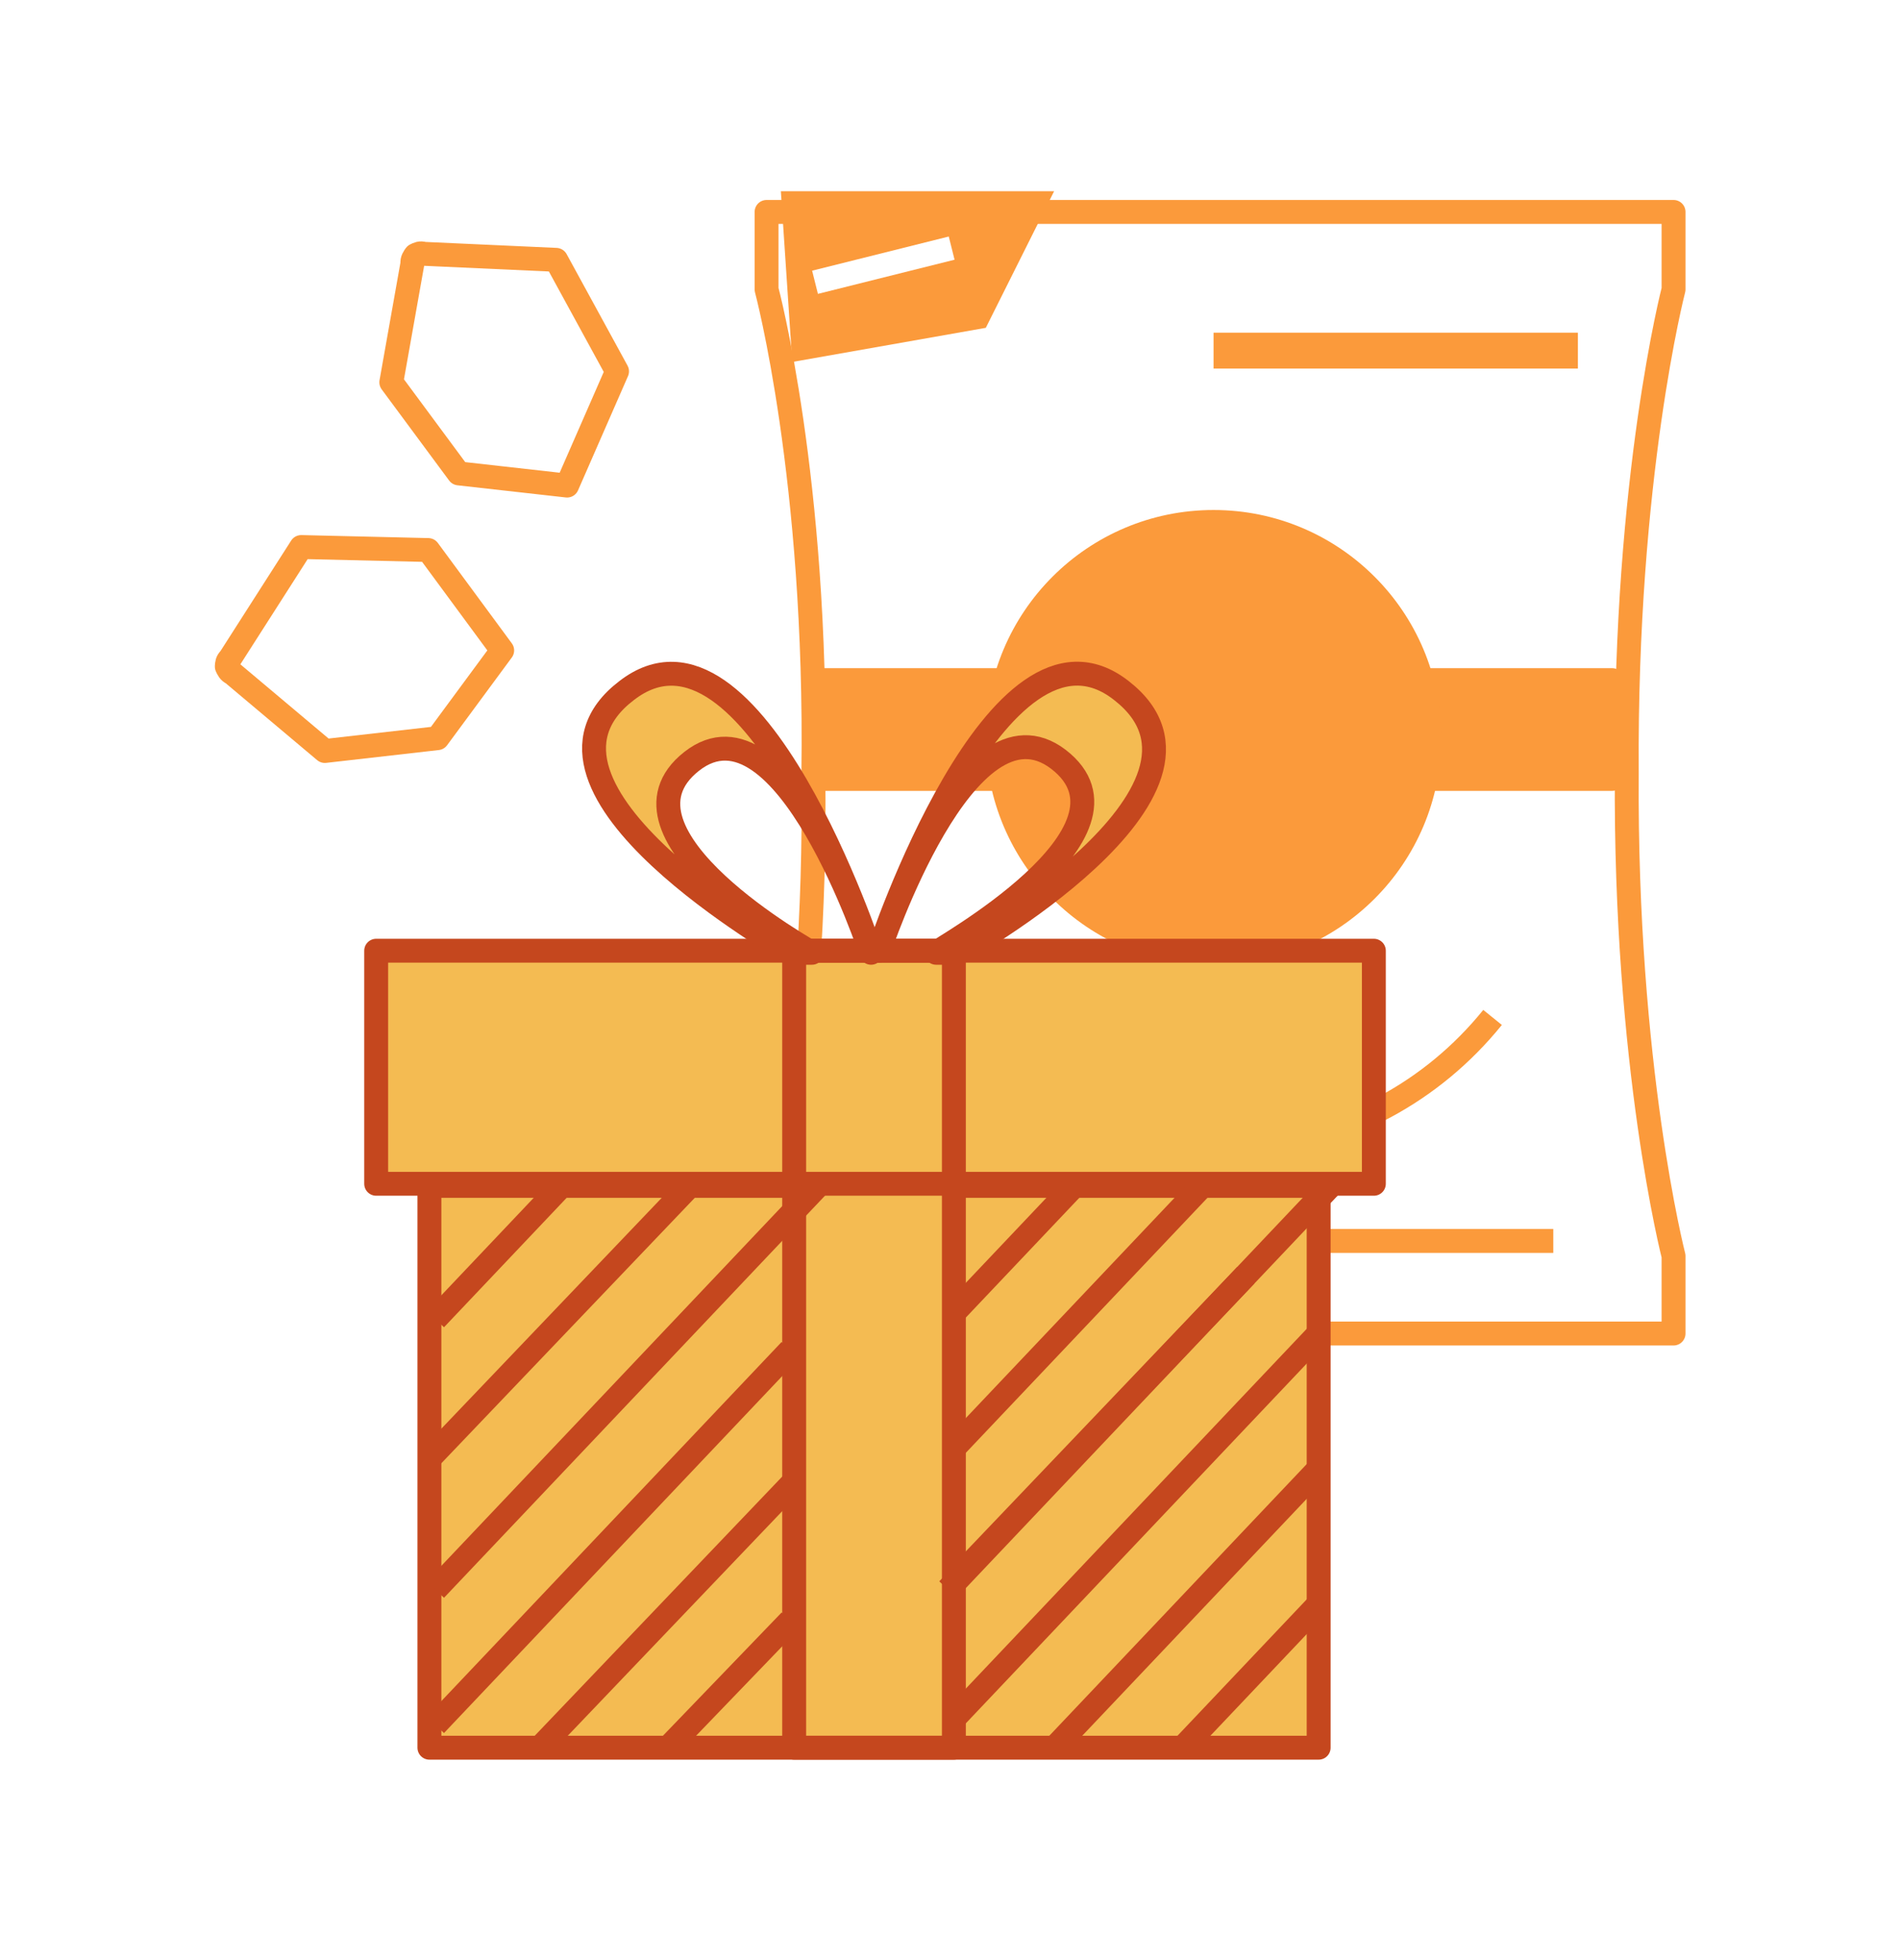 <svg width="159" height="164" viewBox="0 0 159 164" fill="none" xmlns="http://www.w3.org/2000/svg">
  <g filter="url(#bonus-filter0_d)">
    <g clip-path="url(#bonus-clip0)">
      <path d="M64.15 111.598V105.113C64.15 105.113 68.405 89.412 68.064 64.666C68.405 40.091 64.15 24.22 64.15 24.22V17.735H140.05V24.22C140.05 24.22 135.966 39.921 136.136 64.666C135.966 89.242 140.05 105.113 140.05 105.113V111.598H64.15Z" fill="white" stroke="#FB9A3B" stroke-width="2" stroke-linejoin="round"/>
      <path d="M129.985 103.85H74.38" stroke="#FB9A3B" stroke-width="2" stroke-linejoin="round"/>
      <path d="M101.554 29.34L132.045 29.34" stroke="#FB9A3B" stroke-width="3" stroke-linejoin="round"/>
      <path d="M112.134 56.916H134.904V65.185H112.785C111.809 65.904 110.833 66.444 109.532 66.983C103.677 69.14 95.87 68.421 91.966 65.185H68.871V56.916H92.292C92.942 56.557 93.593 56.018 94.569 55.658C100.099 53.321 107.905 53.861 112.134 56.916Z" fill="#FB9A3B" stroke="#FB9A3B" stroke-width="2" stroke-linejoin="round"/>
      <path d="M124.904 85.145C114.693 97.774 96.314 99.822 83.721 89.583C82.019 88.217 80.657 86.852 79.296 85.145" stroke="#FB9A3B" stroke-width="2" stroke-linejoin="round"/>
      <ellipse cx="101.554" cy="61.737" rx="19.057" ry="19.057" fill="#FB9A3B"/>
      <path d="M65.346 16H88.214L82.497 27.434L66.299 30.293L65.346 16Z" fill="#FB9A3B"/>
      <path d="M68.204 23.623L79.639 20.764" stroke="white" stroke-width="2"/>
      <path d="M114.97 79.562H31.48V99.066H114.97V79.562Z" fill="#F4BB52"/>
      <path d="M110.185 99.24H35.935V146.433H110.185V99.24Z" fill="#F4BB52"/>
      <path d="M114.97 79.562H31.48V99.066H114.97V79.562Z" stroke="#C5471E" stroke-width="2" stroke-linejoin="round"/>
      <path d="M66.46 99.24H35.935V146.259H110.35V99.24H79.825" stroke="#C5471E" stroke-width="2" stroke-linejoin="round"/>
      <path d="M79.825 79.562H66.46V146.259H79.825V79.562Z" stroke="#C5471E" stroke-width="2" stroke-linejoin="round"/>
      <path d="M52.435 57.794C62.995 49.609 72.895 79.736 72.895 79.736C72.895 79.736 65.635 57.62 57.88 63.715C50.125 69.81 67.945 79.736 67.945 79.736H66.13C66.13 79.562 41.71 65.979 52.435 57.794Z" fill="#F4BB52"/>
      <path d="M88.57 63.541C80.815 57.62 73.555 79.562 73.555 79.562C73.555 79.562 83.455 49.609 93.85 57.794C104.575 66.153 80.155 79.736 80.155 79.736H78.34C78.34 79.562 96.49 69.636 88.57 63.541Z" fill="#F4BB52"/>
      <path d="M52.435 57.794C62.995 49.609 72.895 79.736 72.895 79.736C72.895 79.736 65.635 57.62 57.88 63.715C50.125 69.81 67.945 79.736 67.945 79.736H66.13C66.13 79.562 41.71 65.979 52.435 57.794Z" stroke="#C5471E" stroke-width="2" stroke-linejoin="round"/>
      <path d="M88.57 63.541C80.815 57.62 73.555 79.562 73.555 79.562C73.555 79.562 83.455 49.609 93.85 57.794C104.575 66.153 80.155 79.736 80.155 79.736H78.34C78.34 79.562 96.49 69.636 88.57 63.541Z" stroke="#C5471E" stroke-width="2" stroke-linejoin="round"/>
      <path d="M46.99 99.24L36.43 110.385" stroke="#C5471E" stroke-width="2" stroke-linejoin="round"/>
      <path d="M57.715 99.24L35.935 122.053" stroke="#C5471E" stroke-width="2" stroke-linejoin="round"/>
      <path d="M68.44 99.24L36.43 133.024" stroke="#C5471E" stroke-width="2" stroke-linejoin="round"/>
      <path d="M66.13 112.997L36.43 144.343" stroke="#C5471E" stroke-width="2" stroke-linejoin="round"/>
      <path d="M66.46 123.968L45.175 146.259" stroke="#C5471E" stroke-width="2" stroke-linejoin="round"/>
      <path d="M89.89 99.24L79.825 109.863" stroke="#C5471E" stroke-width="2" stroke-linejoin="round"/>
      <path d="M66.13 135.636L55.9 146.259" stroke="#C5471E" stroke-width="2" stroke-linejoin="round"/>
      <path d="M100.615 99.24L79.825 121.182" stroke="#C5471E" stroke-width="2" stroke-linejoin="round"/>
      <path d="M111.34 99.24L79.33 133.024" stroke="#C5471E" stroke-width="2" stroke-linejoin="round"/>
      <path d="M104.245 106.728L80.32 131.805" stroke="#C5471E" stroke-width="2" stroke-linejoin="round"/>
      <path d="M110.35 111.604L79.825 143.821" stroke="#C5471E" stroke-width="2" stroke-linejoin="round"/>
      <path d="M110.515 122.749L88.24 146.259" stroke="#C5471E" stroke-width="2" stroke-linejoin="round"/>
      <path d="M110.515 134.069L98.965 146.259" stroke="#C5471E" stroke-width="2" stroke-linejoin="round"/>
      <path d="M47.333 39.845L51.18 30.742C51.441 30.557 47.598 25.093 47.331 24.772C47.249 24.712 46.288 22.262 46.206 22.202L35.474 21.242C35.169 21.144 34.968 21.247 34.767 21.351C34.648 21.514 34.469 21.759 34.513 22.042L33.08 31.535C33.102 31.676 39.156 39.353 39.179 39.495C39.506 39.734 47.154 40.09 47.333 39.845Z" fill="white"/>
      <path d="M35.474 21.242L46.54 21.745L51.637 31.076L47.456 40.636L38.388 39.618L32.746 31.992L34.514 22.042C34.469 21.759 34.648 21.514 34.767 21.351C34.968 21.247 35.169 21.144 35.474 21.242Z" stroke="#FB9A3B" stroke-width="2" stroke-linejoin="round"/>
      <path d="M41.279 54.143L35.319 46.259C35.289 45.941 28.635 46.536 28.224 46.608C28.131 46.649 25.529 46.256 25.436 46.297L19.238 55.11C19.001 55.326 18.99 55.552 18.979 55.778C19.061 55.962 19.184 56.24 19.451 56.343L26.955 62.331C27.089 62.382 36.764 60.977 36.898 61.029C37.269 60.865 41.401 54.42 41.279 54.143Z" fill="white"/>
      <path d="M19.238 55.11L25.207 45.779L35.836 46.03L42.025 54.431L36.609 61.775L27.184 62.848L19.451 56.343C19.183 56.24 19.061 55.962 18.979 55.778C18.99 55.552 19.001 55.326 19.238 55.11Z" stroke="#FB9A3B" stroke-width="2" stroke-linejoin="round"/>
    </g>
  </g>
  <defs>
    <filter id="bonus-filter0_d" x="-3" y="0" width="164" height="164" filterUnits="userSpaceOnUse" color-interpolation-filters="sRGB">
      <feFlood flood-opacity="0" result="BackgroundImageFix"/>
      <feColorMatrix in="SourceAlpha" type="matrix" values="0 0 0 0 0 0 0 0 0 0 0 0 0 0 0 0 0 0 127 0"/>
      <feOffset/>
      <feGaussianBlur stdDeviation="8"/>
      <feColorMatrix type="matrix" values="0 0 0 0 0 0 0 0 0 0 0 0 0 0 0 0 0 0 0.13 0"/>
      <feBlend mode="normal" in2="BackgroundImageFix" result="effect1_dropShadow"/>
      <feBlend mode="normal" in="SourceGraphic" in2="effect1_dropShadow" result="shape"/>
    </filter>
    <clipPath id="bonus-clip0">
      <rect width="126.39" height="132" fill="white" transform="translate(16.3 16)"/>
    </clipPath>
  </defs>
</svg>
